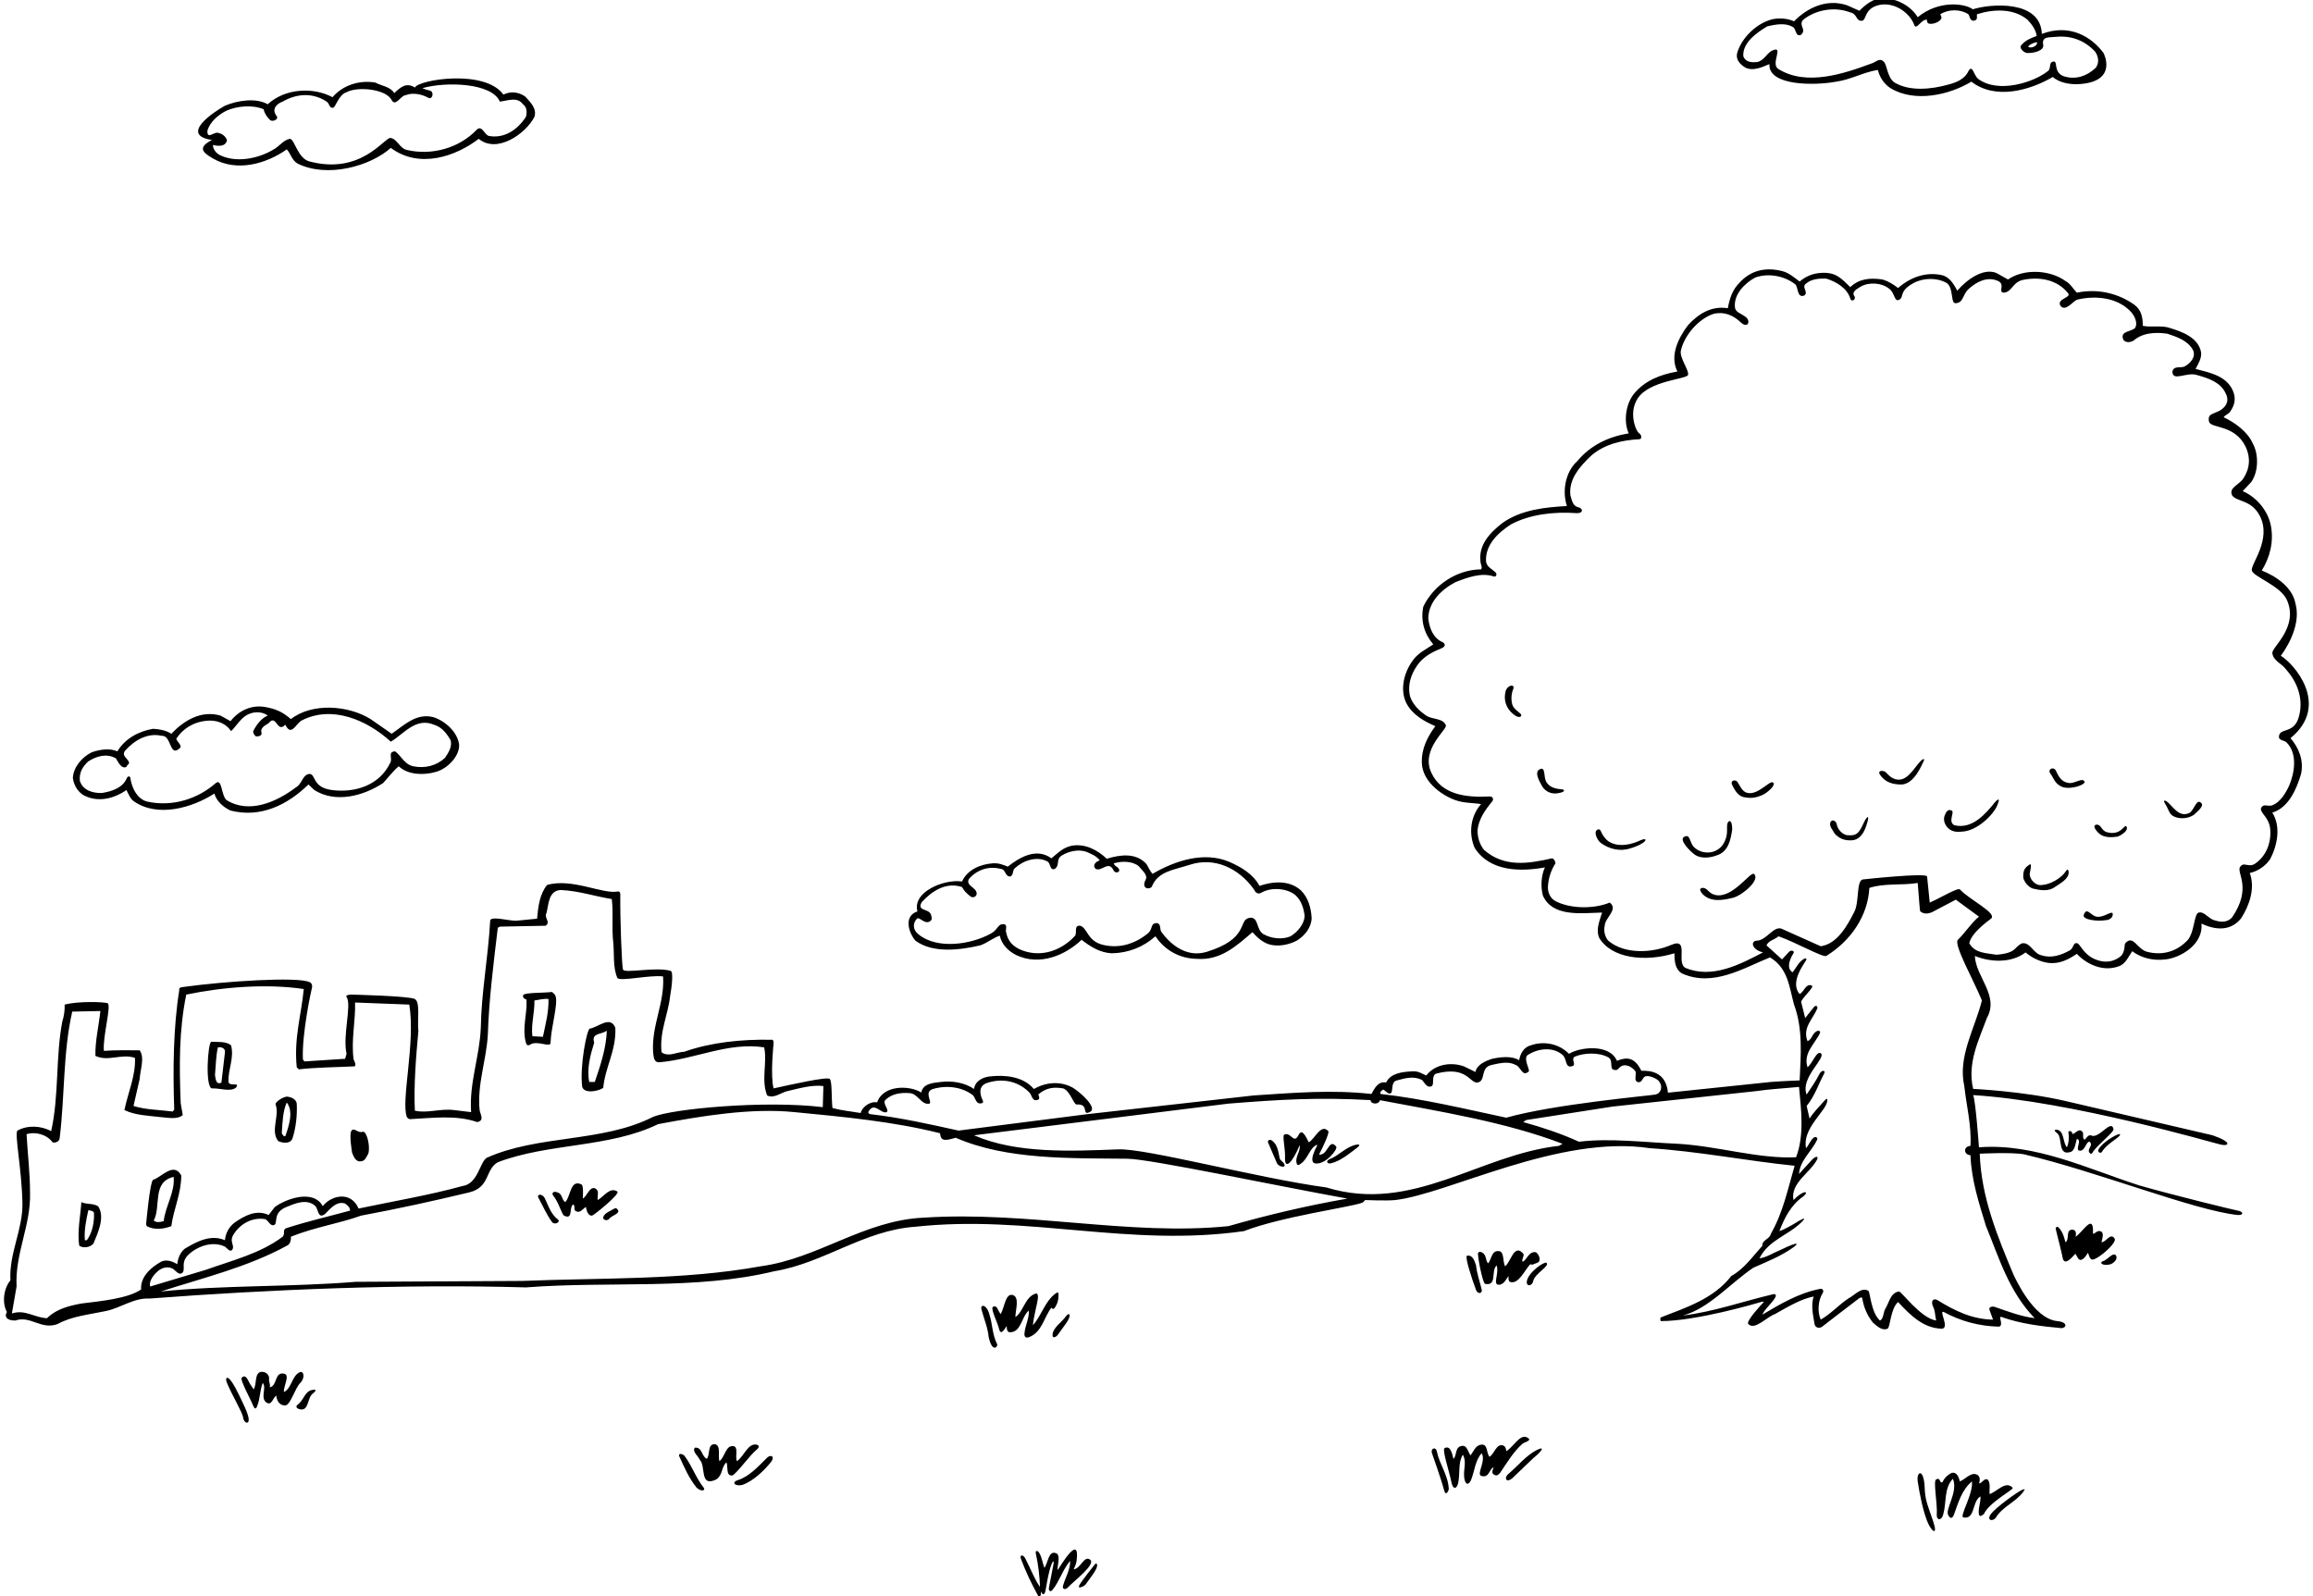 <?xml version="1.0" encoding="UTF-8"?>
<svg xmlns="http://www.w3.org/2000/svg" xmlns:xlink="http://www.w3.org/1999/xlink" width="513pt" height="354pt" viewBox="0 0 513 354" version="1.1">
<g id="surface1">
<path style=" stroke:none;fill-rule:nonzero;fill:rgb(0%,0%,0%);fill-opacity:1;" d="M 448.824 330.727 C 447.277 333.062 444.18 334.082 442.684 336.551 C 442.047 337.531 440.469 337.254 441.578 335.77 C 442.691 334.289 447.504 330.828 448.469 330.441 C 449.438 330.055 448.941 330.52 448.824 330.727 Z M 338.621 284.289 C 338.574 285.516 339.941 285.125 340.051 284.094 C 340.441 282.406 343.871 280.746 342.977 280.066 C 342.465 279.746 338.816 282.277 338.621 284.289 Z M 340.961 321.535 C 338.488 322.77 336.801 324.98 334.59 326.863 C 333.422 327.781 334.117 329.145 335.629 327.645 L 340.18 323.289 C 341.402 322.363 343.051 320.559 340.961 321.535 Z M 426.891 330.309 C 426.773 325.438 424.992 326.285 425.328 328.555 C 425.785 331.543 426.48 334.93 427.41 337.332 C 428.34 339.73 429.898 340.801 428.773 337.461 C 427.652 334.117 427.02 332.91 426.891 330.309 Z M 317.559 322.184 C 317.559 322.184 319.734 328.352 320.227 330.309 C 320.715 332.27 321.328 330.309 321.328 330.309 C 321.199 327.125 319.25 324.785 318.664 321.859 C 318.496 320.875 317.324 321.129 317.559 322.184 Z M 337.711 320.168 C 338.164 319.844 339.535 319.543 339.074 319.066 C 337.32 317.504 335.824 320.82 334.07 321.859 C 334.07 321.859 334.086 320.938 333.484 320.625 C 331.902 319.965 331.469 322.445 330.363 323.094 C 329.586 322.25 330.09 320.09 328.352 320.43 C 327.211 320.652 326.789 321.988 326.141 322.77 C 325.555 322.055 325.406 320.238 323.93 320.754 C 322.68 321.191 323.148 322.77 322.371 323.551 C 322.238 323.418 321.914 320.234 320.355 321.211 C 319.859 321.637 321.395 326.215 321.914 328.75 C 322.238 330.508 323.219 330.316 323.477 328.555 C 323.801 326.605 323.41 324.199 324.449 322.641 C 325.488 324.527 324.254 326.281 324.906 328.426 C 325.277 329.555 325.91 329.047 326.27 328.23 C 327.051 326.281 327.18 323.875 328.609 322.316 C 329.648 324.004 327.465 326.832 328.48 327.32 C 330.363 327.906 330.234 325.762 331.273 325.434 C 331.145 325.891 330.691 326.605 331.273 326.996 C 331.867 327.434 332.246 327.18 332.703 326.668 C 334.199 324.461 335.695 321.926 337.711 320.168 Z M 325.359 278.504 C 324.828 278.672 326.465 283.707 327.375 286.109 C 327.742 287.117 328.895 286.883 328.609 285.98 C 328.219 284.227 327.57 282.535 327.375 280.652 C 327.051 279.805 326.727 278.246 325.359 278.504 Z M 337.84 278.051 C 335.824 275.645 335.047 280 333.809 280.844 C 333.289 279.805 333.605 277.93 332.703 277.531 C 330.754 277.074 330.887 279.285 330.039 280.195 C 329.391 279.48 329.781 278.309 328.609 277.727 C 328.289 277.617 328.023 277.594 327.828 277.855 C 327.605 278.145 328.797 284.617 329.391 284.746 C 332.121 285.266 330.625 281.887 331.926 280.652 C 332.512 282.145 331.281 284.344 332.055 284.875 C 333.422 285.266 334.004 283.707 334.59 282.988 C 334.59 282.988 334.449 284.012 334.852 284.289 C 336.777 285 338.102 281.754 339.398 280.391 C 340 280.629 340.234 280.277 340.961 280.066 C 341.898 279.766 341.414 278.18 340.637 277.727 C 339.074 277.465 338.75 279.285 337.711 279.871 C 337.387 279.285 338.203 278.418 337.84 278.051 Z M 446.391 329.984 C 444.828 328.23 442.816 330.961 441.254 331.352 C 441.191 330.375 441.516 329.074 440.93 328.23 C 440.094 327.629 439.695 328.945 438.914 329.012 C 438.914 329.012 439.566 327.453 438.328 326.996 C 437.094 326.535 435.926 328.035 434.691 328.555 C 434.43 327.711 434.105 326.41 432.871 326.668 C 431.895 327.125 431.246 327.84 430.789 328.75 C 430.074 329.012 430.465 327.582 429.426 328.102 C 428.703 328.418 429.75 333.496 429.555 336.031 C 429.52 337.18 430.602 337.355 430.984 335.902 C 431.766 333.105 431.113 330.113 433.129 327.969 C 434.363 330.895 431.359 334.668 432.09 336.031 C 432.82 337.395 433.324 336.031 433.324 336.031 C 434.301 333.43 435.016 330.504 437.355 328.555 C 437.68 331.414 434.484 336.359 435.469 336.551 C 438.137 337.004 437.289 333.105 439.238 331.871 C 439.371 333.105 438.656 334.602 438.914 335.902 C 439.098 336.535 439.625 336.098 440.02 335.77 C 441.191 333.168 446.75 330.316 446.391 329.984 Z M 78.102 255.691 C 78.102 255.691 77.355 251.5 77.969 250.75 C 78.582 250 79.398 251.398 80.441 251.012 C 81.332 250.75 82.195 254.262 81.676 255.887 C 81.219 256.602 81.023 257.512 79.984 257.574 C 78.879 257.707 78.426 256.469 78.102 255.691 Z M 79.66 252.57 C 80.504 253.219 80.418 255 80.113 255.691 C 79.398 255.039 79.66 253.48 79.66 252.57 Z M 115.996 220.785 C 116.086 220.082 120.285 220.266 122.43 220.004 C 122.43 220.004 123.164 220.582 123.211 220.914 C 123.836 222.664 122.234 227.676 122.105 231.25 C 122.164 232.5 119.051 230.602 117.555 231.703 C 117 232 116.711 231.703 116.645 231.25 C 115.734 228.066 116.969 224.816 116.773 221.695 C 116.773 221.695 115.906 221.488 115.996 220.785 Z M 118.074 229.82 L 120.414 229.949 C 121 227.09 121.715 224.555 121.648 221.566 C 120.48 221.434 119.57 221.762 118.531 221.891 C 118.594 224.621 117.75 227.156 118.074 229.82 Z M 469.012 274.734 C 468.102 273.238 467.125 275.516 466.086 275.516 C 466.281 274.668 466.637 273.621 466.086 273.176 C 465.238 272.656 464.719 273.629 464.199 273.629 L 464.199 272.59 C 464.023 269.367 461.602 273.695 460.301 274.281 C 460.625 273.566 460.348 272.629 459.52 272.719 C 458.09 272.852 459.066 274.93 458.09 275.516 C 457.828 274.41 457.504 273.305 456.727 272.395 C 456.301 271.84 455.836 272.188 455.945 272.59 C 456.465 274.734 457.293 277.922 457.504 279.09 C 457.941 280.84 459.648 278.766 460.301 278.051 L 460.754 278.832 C 461.48 280.305 462.574 278.699 463.094 277.855 L 463.352 278.57 C 463.793 279.82 464.441 279.289 465.109 278.961 C 466.801 277.984 469.461 275.473 469.012 274.734 Z M 466.672 279.609 C 465.32 279.98 466.289 280.883 468.102 280.391 C 468.816 280.129 469.727 279.285 469.336 278.504 C 468.766 277.555 467.578 279.219 466.672 279.609 Z M 129.125 241.066 C 128.539 236.449 130.164 228.25 130.816 228.129 C 132.637 227.871 135.363 225.141 136.469 227.934 C 136.73 232.875 134.195 236.773 133.805 241.195 C 133.664 241.664 129.75 242.914 129.125 241.066 Z M 130.684 239.961 L 131.922 239.961 C 133.156 236.32 134.453 232.484 134.586 228.586 C 133.414 229.496 131.074 229.039 131.789 231.25 C 130.945 233.914 130.102 237.035 130.684 239.961 Z M 49.891 23.445 C 52.684 22.273 56.715 21.625 59.379 23.121 C 63.281 19.547 69.52 19.285 73.746 21.559 C 76.086 18.828 79.789 17.727 83.234 18.309 C 84.664 19.09 86.484 19.156 87.461 20.648 C 88.816 19.332 90.117 18.203 92.027 19.418 C 92.723 17.684 107.559 15.254 111.641 20.977 C 113.266 20.195 115.02 20.371 116.516 21.43 C 117.684 22.73 119.113 24.094 118.531 25.914 C 116.645 29.621 110.246 34.168 106.18 30.789 C 101.176 34.625 93.07 37.551 86.68 32.805 C 82.137 36.859 72.574 39.566 65.945 36.25 C 64.645 35.406 64.516 34.105 63.605 33.129 C 58.988 36.379 52.488 38.199 47.227 35.145 C 45.016 33.844 43.699 32.781 46.996 31.047 C 39.711 29.918 47.418 24.809 49.891 23.445 Z M 45.988 29.035 C 45.988 31.18 47.551 28.906 48.656 29.555 C 49.371 29.684 50.148 30.398 50.344 31.113 C 50.02 32.609 48.328 32.414 47.227 32.156 C 47.227 33 47.809 33.781 48.461 34.234 C 52.102 36.25 57.168 35.211 60.484 33.262 C 62.094 32.434 62.824 30.984 64.387 30.789 C 65.391 31.133 66.086 35.121 68.609 35.797 C 79.984 38.82 85.086 30.699 86.551 30.594 C 88.035 30.699 88.629 32.934 90.254 33.262 C 95.844 34.559 101.891 32.805 105.727 28.773 C 106.863 27.66 107.414 29.816 108.391 30.141 C 111.77 30.789 114.762 28.84 116.645 25.914 C 116.906 25.004 116.906 23.77 115.996 23.121 C 114.695 21.43 112.852 22.281 110.859 22.535 C 109.121 18.379 98.965 18.051 93.699 19.547 C 94.023 19.738 95.02 20.047 95.41 20.113 C 96.32 20.438 95.93 22.023 95.129 21.754 C 93.637 20.91 91.621 20.453 89.996 21.105 C 88.824 21.172 87.777 23.758 86.875 22.211 C 85.695 19.766 79.336 19.09 76.863 20.453 C 75.176 20.91 74.41 23.836 73.875 23.898 C 72.941 24.016 73.199 22.977 72.332 22.453 C 69.035 20.371 65.488 20.91 62.695 22.535 C 61.395 22.988 60.098 24.191 61.395 25.785 C 61.832 26.535 60.359 27.141 59.836 26.566 C 59.184 25.914 58.664 25.137 58.469 24.227 C 56 23.184 52.555 23.512 50.215 24.551 C 48.395 25.461 46.512 27.086 45.988 29.035 Z M 16.156 172.555 C 16.285 170.086 18.234 167.875 20.379 166.836 C 22.07 166.25 24.281 165.859 26.035 166.641 C 27.727 163.781 30.844 162.156 33.965 161.637 C 35.266 161.699 36.824 161.961 37.996 162.738 C 40.855 159.75 44.625 157.477 48.914 158.711 L 51.125 159.945 C 53.012 157.539 55.871 156.238 58.926 156.824 C 60.953 157.211 62.5 157.727 64.516 159.488 C 69.262 155.785 77.32 156.434 82.195 159.488 L 86.875 162.738 C 89.605 160.855 92.27 158.125 96.039 159.035 C 98.641 159.816 101.434 162.285 101.824 165.078 C 102.027 167.605 99.289 170.477 96.691 171.191 C 94.023 171.969 90.516 171.906 88.434 169.953 C 87.266 170.93 86.031 172.488 84.988 173.66 C 80.637 176.52 74.461 178.211 69.715 175.219 L 68.414 173.984 C 63.734 178.535 57.82 181.461 51.125 179.77 C 49.566 179.055 48.004 177.691 47.551 176 C 42.676 179.121 35.07 181.395 29.738 177.754 C 28.895 177.172 28.504 176.129 28.051 175.219 C 25.645 176.91 22.395 177.887 19.469 176.781 C 17.586 176.195 16.414 174.441 16.156 172.555 Z M 17.715 173.203 C 18.387 175.285 20.566 175.941 22.59 175.871 C 24.668 175.547 27.074 174.828 28.051 172.75 C 28.301 171.988 28.988 171.988 28.961 172.879 C 29.352 174.895 30.391 177.105 32.535 177.754 C 38.191 179.055 43.91 177.172 47.875 173.66 C 49.266 172.59 49.043 176.324 50.215 177.43 C 55.285 180.613 61.395 177.82 65.621 174.637 C 67.113 173.789 67.051 171.711 68.738 171.645 C 70.059 171.816 69.285 174.652 73.613 175.219 C 78.652 175.879 84.145 174.246 86.551 169.176 C 87.137 168.199 85.898 166.703 87.656 166.641 C 89.02 167.68 89.734 169.566 91.684 169.953 C 94.285 170.477 96.82 169.824 98.703 168.07 C 99.484 166.898 100.328 165.602 99.941 164.172 C 99.031 162.609 97.988 161.246 96.234 160.727 C 92.203 159.035 89.539 162.805 86.68 164.496 C 81.414 159.684 73.613 156.305 66.855 159.816 C 65.594 160.562 64.578 163.453 63.281 160.727 C 61.395 162.738 61.328 158.191 59.574 160.398 C 58.793 160.922 57.625 161.375 58.016 162.609 C 58.117 163.227 57.195 163.375 56.742 163.312 C 56.352 162.984 55.969 162.363 56.262 161.961 C 56.91 160.727 58.016 159.23 59.379 158.711 C 58.34 157.863 56.648 157.801 55.48 158.254 C 53.531 158.906 52.555 160.922 51.254 162.156 C 50.215 160.594 48.523 159.879 46.77 159.816 C 43.648 159.816 40.855 161.18 39.102 163.844 C 39.293 164.559 40.074 164.949 40.074 165.73 C 37.539 168.395 38.125 163 35.852 163.195 C 32.793 162.48 29.871 164.105 27.727 166.512 C 26.816 167.746 28.637 168.266 28.637 169.305 C 28.441 169.566 28.113 169.762 28.051 170.086 C 26.926 170.613 26.23 169.047 25.711 168.199 C 23.695 167.031 21.418 167.68 19.602 168.852 C 18.301 170.02 17.52 171.387 17.715 173.203 Z M 50.215 306.391 C 51.254 309.121 53.734 313.102 53.918 314.387 C 54.102 315.668 55.266 316 55.156 314.711 C 55.043 313.418 53.77 310.984 53.012 309.379 C 50.711 304.531 49.914 305.293 50.215 306.391 Z M 241.77 345.91 C 240.422 344.895 239.691 347.926 238.129 348.055 C 238.391 347.469 238.656 346.961 238.781 346.168 C 239.559 339.93 235.27 347.211 234.555 348.25 C 234.488 347.145 235.312 344.898 234.23 344.48 C 232.523 343.801 232.477 346.625 231.629 347.73 C 231.238 346.691 231.109 345.457 230.523 344.48 C 230.211 343.852 229.551 343.734 229.746 344.609 C 230.266 346.949 230.59 349.613 230.656 351.957 C 229.422 350.199 228.574 347.926 227.535 345.91 C 227.016 344.645 226.07 344.766 226.43 345.715 C 227.469 348.512 228.77 351.238 230.199 353.84 C 230.598 354.531 230.984 353.785 230.852 352.93 C 231.578 354.48 231.891 352.734 231.891 352.734 C 232.281 350.656 232.539 348.574 233.32 346.691 C 233.32 346.691 233.875 345.66 233.645 346.949 C 233.414 348.242 232.672 351.957 232.672 351.957 C 232.438 352.875 233.016 353.16 233.449 352.605 C 235.012 350.656 235.727 348.055 237.352 346.168 C 237.414 348.055 236.309 349.809 235.789 351.629 C 235.531 352.383 236.156 352.707 236.766 352.148 C 238.453 350.395 243.117 346.926 241.77 345.91 Z M 203.031 208.629 C 201.926 207.461 200.031 203.309 203.477 202.133 C 202.301 197.766 209.465 194.914 213.363 195.5 C 214.535 192.898 217.461 191.664 220.191 191.469 C 221.621 191.406 222.289 191.738 223.52 192.203 C 225.926 190.32 229.766 187.855 233.191 190.363 C 234.805 189.031 235.727 188.023 237.676 187.57 C 240.668 187.039 243.395 188.508 245.473 190.457 C 248.465 189.547 251.91 189.066 254.25 191.602 C 254.703 192.316 255.031 193.16 255.613 193.809 C 260.488 190.949 266.988 188.738 272.645 191.145 C 275.18 192.25 277.91 193.809 279.34 196.477 C 282.395 195.434 286.035 195.176 288.57 197.516 C 290.129 199.074 290.781 201.285 290.91 203.625 C 290.844 205.703 289.414 207.523 287.594 208.629 C 285.84 209.539 283.434 210.059 281.355 209.41 C 279.926 208.891 278.887 207.98 277.781 206.746 C 274.141 209.863 270.695 213.051 265.43 212.66 C 261.727 212.594 258.41 210.84 256.266 207.656 C 253.535 210.059 250.285 211.359 246.578 211.426 C 243.98 211.297 241.898 209.996 239.887 208.434 C 236.18 211.945 230.59 214.219 225.52 211.879 C 223.699 211.035 222.141 209.477 221.75 207.523 C 220.387 207.914 218.953 209.148 217.395 209.672 C 212.91 210.711 206.93 211.488 203.031 208.629 Z M 203.68 207.199 C 207.84 210.645 215.379 209.477 219.734 207.07 C 221.449 206.164 221.23 204.797 222.727 204.988 C 223.551 205.156 222.879 206.332 223.18 206.875 C 223.637 209.148 225.23 210.449 227.73 211.102 C 231.805 212.16 235.789 210.449 238.453 207.523 C 238.91 206.809 238.129 205.184 239.559 205.316 C 241.188 205.746 241.105 208.684 244.566 209.539 C 248.301 210.465 251.781 209.281 254.512 207.07 C 255.805 206.082 255.031 204.73 256.59 204.73 C 257.629 204.926 257.109 206.16 257.629 206.746 C 260.172 210.195 263.707 212.305 267.641 211.102 C 276.887 208.266 274.703 204.234 276.871 203.625 C 279.273 202.977 278.473 206.211 280.25 207.199 C 282.012 208.18 284.41 208.434 286.23 207.656 C 287.855 206.68 289.285 204.859 289.352 203.172 C 289.156 201.414 288.637 199.727 287.27 198.488 C 285.32 196.93 281.809 196.734 279.664 198.035 C 278.887 198.426 278.398 197.852 278.105 197.254 C 274.789 192.574 269.371 189.992 263.871 191.797 C 260.258 192.977 256.852 193.227 255.484 196.605 C 255.133 197.344 253.031 197.262 254.055 195.176 C 254.715 194.07 253.273 193.031 252.496 192.055 C 251.066 190.949 248.789 190.949 247.035 191.469 C 247.164 192.121 247.824 192.137 248.141 192.703 C 248.582 193.23 247.656 193.902 247.035 193.16 C 245.93 190.625 244.371 193.422 243.004 192.703 C 242.199 191.969 243.004 191.078 243.914 190.82 C 243.137 189.781 241.992 189.391 240.988 188.934 C 239.172 188.285 237.023 188.805 235.531 189.715 C 234.102 190.559 235.141 191.797 233.969 192.703 C 232.734 193.16 233.125 191.406 232.215 191.016 C 229.941 189.844 226.949 190.82 225.066 192.574 C 224.48 193.094 224.871 194.004 224.09 194.395 C 222.855 194.461 223.113 192.77 221.945 192.703 C 219.215 191.988 216.613 192.965 214.926 194.914 C 214.016 196.477 216.746 196.801 216.613 198.297 C 216.496 198.941 215.738 199.191 215.25 198.816 C 214.387 198.148 213.82 197.578 213.363 196.734 C 209.855 195.566 206.734 197.578 204.461 200.051 C 203.227 202.129 205.953 201.414 206.477 202.844 C 206.605 203.43 206.93 203.949 206.148 204.406 C 205.047 204.988 203.848 203.273 203.391 203.73 C 202.383 204.738 202.445 206.227 203.68 207.199 Z M 385.289 11.746 C 386.266 8.363 389.645 5.113 393.09 4.27 C 394.648 3.945 396.469 4.074 397.898 4.727 C 400.891 1.672 405.129 -0.305 409.602 1.148 L 412.395 2.387 C 413.824 0.953 415.387 -0.238 417.27 -0.41 C 420.391 -0.477 423.703 1.148 425.328 3.816 C 429.902 0.027 435.73 0.695 437.551 2.059 C 441.449 0.824 452.59 -0.102 452.859 7.523 C 459.031 5.164 463.875 8.172 466.539 11.746 C 466.539 11.746 469.828 17.961 461.406 18.637 C 459.457 18.789 456.922 18.504 455.297 17.074 C 450.16 20.066 442.555 22.211 437.227 18.113 C 432.285 21.105 424.613 22.797 419.285 19.547 C 417.789 18.57 416.879 17.074 416.488 15.516 C 413.371 15.969 410.512 17.66 407.262 18.113 C 402.387 19.023 392.145 19.051 392.441 14.215 C 391.602 14.512 388.996 15.969 387.109 14.996 C 385.941 14.281 384.902 13.223 385.289 11.746 Z M 386.656 12.523 C 387.176 13.762 388.41 13.891 389.645 13.762 C 391.055 13.605 391.871 11.879 392.895 11.289 C 395.953 9.789 392.504 14.215 394.453 15.32 C 400.629 19.156 408.949 16.359 415.059 14.086 C 415.906 13.891 416.816 12.719 417.727 13.629 C 418.555 14.148 418.504 17.203 420.195 18.309 C 423.574 20.324 428.387 19.805 432.09 18.766 C 433.895 18.305 435.797 17.531 436.574 15.773 C 437.523 14.148 437.723 16.754 438.785 17.531 C 443.203 20.766 451.016 18.305 454.191 15.773 C 455.008 15.203 454.281 13.848 455.402 13.652 C 456.527 13.453 455.305 15.926 457.637 16.879 C 460.301 17.789 462.898 16.879 464.852 14.996 C 465.629 13.891 465.434 12.523 464.656 11.422 C 462.316 8.949 459.391 7.844 455.945 8.172 C 454.645 8.34 452.824 7.977 453.148 9.859 C 453.523 11.211 451.004 11.875 449.512 11.746 C 448.773 11.605 447.785 10.617 448.273 10.055 C 449.25 8.887 450.484 8.43 451.719 7.977 C 451.523 6.609 450.68 5.441 449.703 4.398 C 446.648 1.801 442.102 1.996 438.461 3.164 L 438.461 3.945 C 438.48 4.414 437.953 4.645 437.551 4.594 C 436.836 4.398 436.898 3.621 436.574 3.164 C 434.82 1.996 432.156 1.996 430.336 3.164 L 430.531 3.621 C 431.023 4.547 428.715 5.637 427.672 5.18 C 427.41 4.984 427.344 4.727 427.41 4.398 C 426.176 4.074 425.02 6.887 424.551 5.504 C 423.379 2.449 419.527 0.113 416.164 1.281 C 413.508 2.203 413.938 4.383 413.047 4.594 C 411.484 4.789 412.121 3.094 410.25 2.711 C 406.805 1.41 402.645 2.191 399.914 4.398 C 398.809 5.699 400.762 6.48 399.461 7.715 C 398.16 8.301 398.422 6.285 397.574 5.961 C 395.949 4.984 393.738 5.441 391.984 5.828 C 389.578 7.262 386.395 9.535 386.656 12.523 Z M 449.828 10.387 C 449.828 10.387 450.227 10.648 450.852 10.449 C 451.477 10.254 451.809 9.922 451.809 9.363 C 451.223 9.363 449.961 9.93 449.828 10.387 Z M 66.398 304.375 C 64.691 305.25 64.645 308.016 62.953 308.73 C 62.891 307.363 64.281 305.137 63.148 304.699 C 60.809 304.051 61.59 307.363 59.836 307.691 C 60.031 306.91 59.512 306.391 59.703 305.609 C 59.574 304.766 58.926 304.246 58.016 304.246 C 56.348 304.402 57.039 306.91 56.262 308.145 C 55.805 307.496 55.344 306.797 55.023 306.129 C 54.566 305.168 54.023 305.039 53.594 305.609 C 53.238 306.086 55.586 310.328 56.129 311.719 C 56.676 313.109 57.039 311.852 57.039 311.852 C 57.691 310.289 57.625 308.34 58.273 306.715 C 59.184 307.82 57.754 309.707 58.926 310.941 C 60.234 311.984 60.418 310.16 61.266 309.512 C 61.395 310.68 61.98 311.719 63.281 311.719 C 64.441 311.602 65.461 307.812 66.594 306.715 C 67.73 305.617 67.406 303.859 66.398 304.375 Z M 170.012 323.418 C 168.254 325.176 166.176 327.449 163.77 328.23 C 161.898 328.758 163.234 329.895 165.004 329.207 C 167.281 328.23 169.359 326.281 171.051 324.199 C 171.984 322.836 170.762 322.543 170.012 323.418 Z M 228.184 290.66 C 228.316 292.352 227.34 293.977 227.211 295.793 C 227.156 296.402 227.469 296.836 228.184 296.574 C 231.09 295.52 231.5 292.219 233.191 290.012 C 233.191 290.012 233.43 290.48 233.773 290.207 C 234.117 289.926 234.711 288.828 234.75 287.668 C 234.734 287.191 234.977 286.219 234.102 286.891 C 231.762 288.582 230.98 291.832 229.094 293.91 C 229.227 292.027 230.117 289.023 230.199 287.863 C 230.281 286.707 229.746 286.891 229.746 286.891 C 227.34 287.539 226.949 291.051 225.195 292.09 C 225.262 290.336 226.164 287.699 224.609 287.215 C 222.984 286.773 222.789 290.012 221.945 291.441 C 221.359 290.855 221.164 289.23 220.191 289.879 C 219.672 290.305 221.352 293.531 221.621 294.887 C 222.078 296.312 222.855 294.559 223.309 294.105 C 223.309 294.105 223.141 295.23 223.828 295.469 C 226.508 295.664 226.496 292.027 228.184 290.66 Z M 234.555 296.121 L 236.57 293.324 C 237.738 291.543 237.184 290.969 236.441 291.895 C 235.531 293.262 233.32 294.559 233.449 296.25 C 233.52 296.91 234.297 296.445 234.555 296.121 Z M 219.41 291.441 C 218.879 289.312 217.266 289.09 217.719 290.531 C 218.238 292.543 219.086 294.43 219.281 296.574 C 220.09 300.156 221.359 298.656 221.164 298.137 C 219.996 295.793 220.191 293.781 219.41 291.441 Z M 69.195 308.277 C 67.543 308.609 67.375 310.613 65.945 311.59 C 65.492 312.051 65.879 312.305 66.27 312.5 C 68.609 313.215 68.023 310.094 69.391 309.055 C 69.391 309.055 70.844 307.941 69.195 308.277 Z M 151.875 322.965 C 151.434 322.367 150.363 322.234 150.641 322.965 C 151.746 325.371 152.785 327.84 154.539 329.984 C 155.797 331.027 156.465 330.406 156.102 329.984 C 154.344 327.777 153.516 325.184 151.875 322.965 Z M 167.93 321.406 C 167.93 321.406 168.734 320.785 167.93 320.43 C 165.926 319.875 165.004 323.031 163.445 324.07 C 162.988 323.031 163.789 321.121 162.797 320.754 C 160.91 320.363 160.844 323.16 159.547 324.07 C 159.219 322.836 159.938 320.586 158.57 320.301 C 156.816 320.234 157.594 322.574 156.75 323.551 C 155.516 322.902 155.773 320.887 154.086 321.082 C 153.5 321.988 154.801 322.836 155.191 323.746 C 156.621 325.109 155.059 329.984 158.895 328.102 C 160.324 327.125 159.934 325.434 161.105 324.332 C 161.43 324.98 161.172 326.086 161.559 326.863 C 161.699 327.199 162.41 327.465 162.797 326.996 C 164.613 325.305 166.109 322.965 167.93 321.406 Z M 242.68 347.145 C 242.68 347.145 239.941 350.559 239.43 351.5 C 238.922 352.441 239.887 351.957 239.887 351.957 C 240.211 351.891 240.664 351.566 240.797 351.371 C 241.77 350.004 243.406 348.043 243.328 347.145 C 243.254 346.25 242.68 347.145 242.68 347.145 Z M 413.953 181.461 C 413.363 182.211 413.016 183.516 412.266 184.449 C 411.453 185.465 410.445 185.23 409.602 185.23 C 408.496 184.969 407.586 183.93 407.391 182.891 C 407.324 182.238 406.547 181.59 406.023 182.238 C 405.539 183.156 406.48 184.059 406.934 184.906 C 407.977 186.074 409.34 186.531 411.031 186.336 C 413.109 185.945 413.824 183.672 414.281 181.914 C 414.281 181.914 414.547 180.707 413.953 181.461 Z M 380.414 198.488 C 378.828 198.125 378.727 196.801 377.488 196.93 C 376.656 197.109 377.297 197.906 377.621 198.297 C 379.441 200.18 382.234 199.66 384.512 199.074 C 386.594 198.449 390.52 195.074 388.996 193.809 C 388.164 193.32 384.215 199.367 380.414 198.488 Z M 426.109 168.656 C 424.422 170.281 422.797 174.113 419.738 172.555 C 418.566 171.883 418.312 171.004 417.598 171.004 C 416.914 170.867 416.578 171.234 416.945 171.773 C 418.051 173.531 419.934 174.051 421.949 173.984 C 424.621 173.641 426.145 169.852 426.629 168.852 C 427.117 167.852 426.109 168.656 426.109 168.656 Z M 363.906 186.336 C 362.02 187.246 359.422 187.895 357.34 186.922 C 356.234 186.465 355.453 185.297 355 184.254 C 354.758 183.664 354.016 183.941 353.895 184.578 C 353.828 185.359 354.387 186.391 355 186.922 C 356.82 188.285 359.289 188.934 361.566 188.156 C 365.195 187.129 365.797 185.559 363.906 186.336 Z M 335.5 156.5 C 335.109 155.461 335.117 154 335.629 152.797 C 336.043 151.645 334.379 151.875 333.941 153.25 C 333.422 155.199 334.004 157.086 335.629 158.387 C 337.105 159.637 337.801 158.715 337.191 158.254 C 336.539 157.672 335.891 157.281 335.5 156.5 Z M 346.551 175.09 C 345.121 174.961 343.559 174.699 342.844 173.203 C 342.328 171.973 342.844 169.762 341.285 170.734 C 340.34 171.559 341.48 173.336 342.066 174.441 C 342.789 175.578 344.156 176.227 345.652 175.898 C 347.133 175.672 347.086 175.16 346.551 175.09 Z M 380.738 189.715 C 383.34 188.934 383.859 186.203 384.184 183.996 C 384.188 182.094 383.633 181.723 383.211 182.434 C 382.82 183.148 383.309 184.539 382.754 186.012 C 382.246 187.59 381.195 188.547 379.828 188.934 C 378.41 189.301 376.773 188.934 375.734 187.895 C 374.621 186.805 374.953 184.711 373.395 185.684 C 372.543 186.438 374.695 188.676 375.93 189.586 C 377.211 190.453 379.18 190.301 380.738 189.715 Z M 442.488 177.887 C 440.41 180.484 437.422 183.996 433.453 183.02 C 431.961 182.238 433.582 180.152 432.871 179.77 C 431.965 179.32 431.57 180.227 431.309 180.875 C 430.984 181.719 431.219 182.699 431.895 183.477 C 432.703 184.402 433.812 184.59 435.016 184.449 C 438.395 184.387 442.086 180.801 443.008 178.535 C 443.934 176.27 442.488 177.887 442.488 177.887 Z M 508.012 163.715 C 509.836 165.832 511 168.59 510.352 171.645 C 509.375 174.961 507.621 179.121 503.98 180.227 C 505.93 183.344 505.086 187.504 503.523 190.496 C 502.484 192.121 500.602 193.289 498.977 193.613 C 500.211 196.996 498.91 200.766 497.09 203.625 C 495.465 205.703 492.664 206.914 488.25 204.836 C 488.75 209.5 483.504 212.465 480.254 212.789 C 477.656 213.113 474.988 212.531 472.91 210.969 C 472.066 212.141 471.414 213.895 469.789 214.352 C 466.477 215.52 462.898 213.961 460.625 211.555 C 458.738 212.789 456.855 213.828 454.387 213.57 C 452.434 213.309 450.613 212.398 449.25 211.23 C 446.129 213.637 441.449 213.441 438.004 212.012 C 438.199 216.691 443.465 220.785 440.672 225.789 C 438.914 230.602 436.262 235.781 437.625 241.5 C 437.625 241.5 448.625 242 458.09 244.184 L 490.719 251.789 C 495.148 253.309 494.387 254.246 492.605 253.871 C 490.824 253.492 459.562 244.25 437.625 242.875 C 438.188 244.188 438.914 254.457 438.914 254.457 C 451.395 253.484 463.289 259.332 474.469 262.906 C 481.684 264.984 495.371 268.336 496.309 268.496 C 497.547 268.688 497.734 269.547 496.309 269.469 C 486.609 268.453 465.047 259.785 448.926 256.016 C 446.164 255.5 439.086 255.875 439.086 255.875 C 439.41 265.559 443.074 274.344 446.586 282.73 C 447.039 283.625 451.004 292.48 456.27 293 C 458.742 293.223 458.316 294.562 457.18 294.559 C 452.762 294.168 448.078 293.586 443.922 292.09 C 443.039 291.746 444.57 294.105 443.27 294.234 C 438.852 294.105 434.82 293 431.113 290.984 C 429.863 290.465 432.539 294.59 430.66 294.691 C 426.566 294.559 423.77 291.766 420.977 288.777 C 419.285 290.207 419.254 294.418 418.637 294.691 C 417.336 295.211 416.23 294.039 415.387 293.324 C 414.148 291.766 413.371 290.012 413.047 287.996 C 413.047 287.996 413.016 287.461 412.266 287.996 C 411.516 288.531 404.141 294.234 404.141 294.234 C 403.426 294.754 402.551 294.391 402.449 293.652 C 402.125 291.699 401.605 289.488 402.254 287.539 C 399.328 288.125 396.469 289.879 393.676 291.441 C 391.727 292.156 389.156 295.129 387.762 293.652 C 387.105 293.082 390.879 289.102 390.879 289.102 C 390.879 289.102 391.645 288.453 390.555 288.777 C 389.465 289.098 376.191 293 368.391 293 C 368.129 292.871 368.324 292.48 368.262 292.219 C 373.852 290.012 380.023 288.125 383.988 282.988 C 386.852 281.43 388.734 278.637 390.879 276.293 C 390.75 274.996 392.504 274.863 392.766 273.629 C 395.496 268.82 396.469 263.879 398.031 258.551 C 387.238 257.445 376.84 255.363 365.922 254.652 C 345.77 251.594 321.207 264.801 309.434 266.156 C 307.617 266.348 302.738 266.156 302.738 266.156 C 302.738 266.156 302.52 266.645 301.961 266.805 C 299.145 267.777 284.148 269.859 275.895 273.043 C 250.352 276.684 228.184 269.34 203.031 272.07 C 191.59 272.852 182.75 280.129 171.699 281.949 C 154.215 286.176 135.301 284.094 116.645 285.527 C 89.477 284.746 59.77 285.98 33.184 287.996 C 29.609 287.801 26.75 290.141 23.371 290.789 C 19.73 291.57 15.961 291.895 12.773 293.652 C 9.137 295.016 6.73 291.699 3.414 292.871 C 1.805 292.91 0.816 292.219 1.531 290.984 C 0.359 288.84 0.879 285.656 2.309 283.965 C 1.984 277.918 5.09 272.734 4.977 266.805 C 4.832 259.418 3.168 251.336 3.871 250.75 C 6.082 249.5 9.137 249.645 11.344 250.879 C 13.102 243.145 12.32 234.371 13.816 226.57 C 14.203 225.398 14.398 223.969 14.336 222.801 C 17.391 222.02 22.816 222.199 23.824 222.477 C 24.832 222.75 22.719 229.949 23.043 233.07 C 25.449 232.875 28.504 232.941 30.977 232.941 C 32.145 234.629 31.105 237.164 30.977 239.309 L 29.609 245.289 C 32.273 246.137 35.395 246.137 38.32 246.523 L 38.645 246.07 C 38.32 237.359 38.449 227.676 39.75 219.68 C 39.668 218.914 40.168 219 40.66 218.898 C 49.953 217.602 65.887 216.59 68.609 217.797 C 69.168 218 69.332 218.582 69.168 219.164 C 69 219.75 66.918 229.43 67.18 234.953 L 67.504 235.41 L 76.539 234.824 L 76.863 233.719 C 75.953 229.559 78.062 222.887 76.863 221.109 C 76.5 220.582 77.969 220.59 77.969 220.59 C 77.969 220.59 90.77 220.883 92.012 221.566 C 93.25 222.25 92.531 226.309 92.789 228.715 C 92.27 234.305 91.75 240.676 92.012 246.328 C 94.805 246.98 97.602 245.809 100.719 246.199 L 104.488 246.656 C 104.035 240.156 106.375 234.371 106.637 227.934 C 106.766 220.004 108.262 212.465 108.715 204.211 C 108.75 203.082 112.746 204.211 114.434 204.211 L 119.113 203.754 C 119.375 201.09 119.637 198.426 121.324 196.281 C 126.852 194.656 133.777 198.422 137.055 197.711 C 137.586 197.664 137.574 198.297 137.574 198.297 C 137.512 203.754 137.902 214 138.16 215 C 138.414 216 145.375 214.352 148.754 215.324 C 149.414 215.582 148.949 219.16 148.625 220.914 C 148.172 225.141 146.219 228.781 146.738 233.395 C 148.301 234.5 150.055 233.328 151.746 233.266 C 157.66 231.184 164.422 230.469 171.051 230.602 C 171.051 230.602 171.641 230.426 171.57 231.379 C 171.5 232.336 170.855 238.531 171.57 241.391 C 175.469 240.547 183.516 238.703 184.051 239.309 C 184.586 239.914 184.375 243.797 184.637 245.746 C 186.844 246.328 188.602 246.461 190.875 246.852 C 191.199 245.551 192.949 244.191 194.547 244.484 C 195.891 240.578 201.73 240.676 204.328 242.301 C 204.719 240.285 206.977 240.16 208.684 239.961 C 211.211 239.664 213.949 240.09 216.031 241.52 C 216.289 239.699 217.98 238.898 219.605 238.727 C 222.91 238.367 226.949 238.727 229.289 241.52 C 231.953 240.023 235.074 239.699 237.871 241.195 C 239.695 242.301 243.266 245.578 241.898 246.523 C 239.691 247.762 241.797 244.738 238.781 244.965 C 238.098 244.949 237.352 241.91 235.789 241.391 C 233.84 241.066 232.094 241.168 230.289 242.723 C 230.289 242.723 230.707 243.688 230.328 243.859 C 228.816 244.527 228.965 242.82 228.184 242.172 C 225.586 239.637 222.012 239.051 218.629 240.285 C 217.461 240.871 217.141 241.797 217.719 243.535 C 217.852 243.859 218.277 244.445 217.852 244.641 C 216.484 245.094 216.422 243.664 215.836 242.949 C 213.43 241.066 210.012 240.617 206.93 241.52 C 204.836 242.133 206.809 244.445 206.148 244.77 C 204.328 245.16 203.613 242.496 201.664 242.43 C 199.781 242.301 197.766 242.559 196.336 243.988 C 195.68 244.781 197.316 246.164 196.66 246.656 C 195.387 247.133 193.93 244.25 192.629 246.523 C 192.434 246.852 192.824 247.109 193.086 247.109 C 199.781 247.891 206.148 249.32 212.586 250.75 L 241.121 247.109 L 278.105 242.949 C 287.203 242.363 295.199 241.648 304.172 242.625 C 304.82 241.453 305.664 239.699 307.422 240.09 C 308.395 238.074 310.793 237.746 313.012 237.621 C 314.539 237.465 315.285 238.074 316.324 238.531 C 318.273 235.996 321.895 235.484 324.711 236.516 L 327.246 237.75 C 327.504 236.125 329.52 235.281 330.949 234.824 C 332.77 234.434 335.305 234.109 336.93 235.148 C 337.191 233.656 337.969 232.227 339.531 231.836 C 342.453 230.797 345.836 231.512 347.98 233.719 C 350.387 232.227 356.965 231.418 358.625 235.273 C 360.816 234.391 362.539 234.434 364.035 237.488 C 365.922 237.426 369.48 237.641 369.938 242.344 C 371.812 242.164 392.766 239.961 392.766 239.961 C 395.32 239.762 399.141 239.621 399.141 239.621 C 399.398 234.16 399.914 228.195 397.898 222.801 C 396.859 219.031 396.602 214.738 392.57 212.336 C 386.59 214.738 379.961 218.965 373.07 215.91 C 371.5 215 371.379 213.18 371.379 211.426 C 364.836 213.414 357.406 212.594 354.676 207.98 C 353.895 206.094 354.805 204.145 355.324 202.391 C 350.578 202.52 344.336 203.414 342.195 198.621 C 341.676 196.672 341.805 194.199 342.648 192.379 C 337.254 193.355 330.43 193.355 327.051 188.023 C 325.684 184.773 326.141 181.004 328.48 178.34 C 326.531 178.016 324.75 178.164 322.695 177.43 C 319.379 176.195 315.547 173.203 315.352 169.305 C 315.219 166.055 316.586 163.453 318.34 161.051 C 315.934 160.012 313.336 158.578 311.969 156.047 C 310.41 153.055 311.387 149.219 313.203 146.684 C 314.375 144.863 316.262 144.02 317.887 142.914 C 315.934 140.641 315.023 137.715 315.676 134.531 C 318.016 129.719 323.086 126.34 328.48 126.273 C 328.871 125.887 328.352 125.105 328.352 124.52 C 327.895 120.816 330.496 118.086 333.289 115.941 C 337.387 113.078 342.586 112.496 347.523 112.234 C 346.422 108.855 347.199 104.629 349.863 102.227 C 352.855 98.648 356.887 96.828 361.238 96.113 C 360.07 93.578 360.523 89.746 362.344 87.406 C 364.816 84.352 368.324 83.051 372.031 82.398 C 370.273 78.891 372.227 74.988 374.371 72.129 C 376.645 69.66 379.504 67.773 383.211 68.359 C 383.602 66.281 384.184 64.328 385.746 62.77 C 388.344 59.844 391.777 59.191 395.414 60.164 C 396.715 60.492 398.031 61.602 399.137 62.445 C 400.434 61.34 401.863 60.73 403.488 60.559 C 407.25 60.164 408.43 61.859 410.379 63.68 C 412.395 61.73 414.93 61.602 417.531 61.988 C 418.828 62.379 419.832 63 420.977 63.875 C 423.641 61.535 427.086 60.234 430.66 61.016 C 432.414 61.406 433.324 63.031 434.105 64.461 C 436.25 61.988 439.914 59.332 442.816 60.559 L 445.352 61.988 C 448.926 59.52 454.645 59.844 458.09 62.316 C 459.195 62.898 459.844 64.137 460.625 64.914 C 465.238 63.941 469.789 65.047 473.363 67.578 C 474.988 68.75 475.25 70.504 475.25 72.262 C 476.941 72.648 479.605 72.129 481.164 72.715 C 483.961 73.559 487.602 74.859 488.184 78.176 C 488.316 79.41 487.602 80.645 486.949 81.816 C 490.137 82.66 494.102 83.375 495.398 87.078 C 495.922 88.641 495.531 90.004 494.621 91.305 C 494.23 91.891 493.578 91.953 493.191 92.539 C 495.531 93.645 498.453 95.66 499.625 98.324 C 500.988 100.73 500.926 104.629 499.301 106.906 L 497.414 108.922 C 500.535 110.285 503.035 113.32 503.656 116.59 C 504.332 120.164 503.461 123.547 501.641 126.535 C 504.762 127.77 508.465 130.238 509.113 133.879 C 510.219 137.844 508.086 142.414 505.863 145.449 C 508.664 147.082 517 156.332 508.012 163.715 Z M 306.184 242.625 C 315.547 243.664 324.906 245.941 334.07 247.891 C 344.535 244.898 366.086 242.98 367.156 242.754 C 368.227 242.531 368.391 241.52 368.391 241.52 C 368.52 240.738 368.262 240.156 367.805 239.637 C 366.961 238.922 365.309 238.348 364.684 238.855 C 364.316 239.16 364.105 240.117 363.363 240.012 C 362.41 239.875 362.801 238.789 362.801 237.945 C 362.867 237.465 361.762 236.574 361.109 236.387 C 359.367 235.871 359.016 237.219 358.574 237.297 C 356.496 237.555 358.094 235.273 356.691 234.5 C 354.621 233.359 351.359 233.461 349.215 234.371 C 348.434 234.953 349.539 235.98 348.891 236.387 C 346.941 237.164 347.699 234.742 346.422 233.852 C 344.273 232.094 340.961 232.551 338.75 234.047 C 337.871 234.918 339.355 237.285 339.074 237.621 C 337.578 238.984 337.32 236.516 336.148 236.191 C 334.523 235.281 332.484 235.832 330.82 236.191 C 328.188 236.758 329.648 239.766 327.699 240.09 C 325.957 240.293 325.43 236.367 318.664 238.074 C 317.328 238.41 318.215 240.398 317.559 240.871 C 316.453 241.453 315.934 240.023 315.352 239.504 C 313.531 238.594 311.645 239.113 309.762 239.637 C 308.461 239.961 308.988 241.953 308.523 242.43 C 307.875 242.82 307.355 241.91 306.77 241.648 C 306.512 241.844 305.988 242.105 306.184 242.625 Z M 35.656 279.871 C 36.75 279.25 38.254 279.676 39.293 280.391 C 39.488 279.09 39.879 277.855 40.984 276.945 C 43.586 275.387 46.703 273.695 49.891 275.059 C 50.02 273.629 50.668 272.199 52.035 271.16 C 54.18 269.664 56.844 268.168 59.574 269.469 L 60.941 267.715 C 63.344 265.895 69.5 263.668 71.582 267.5 C 73.5 265.082 77.832 264.082 79.531 268.039 C 87.199 266.414 95.066 265.113 102.605 263.035 C 105.984 262.582 106.414 257.75 107.934 256.793 C 119.309 251.66 133.547 253.414 144.727 247.762 C 148.832 245.914 169.684 243.988 182.488 245.551 L 182.621 240.871 C 180.086 240.547 177.227 241.391 174.691 241.977 C 173.195 242.301 171.699 243.73 170.141 242.949 C 168.773 239.504 170.203 235.672 169.488 232.289 C 161.496 231.055 154.086 234.953 146.156 235.605 C 144.914 235.586 145 234.25 144.855 233.395 C 144.465 227.352 147.453 222.477 147.066 216.559 C 144.074 216.172 137.5 217.75 136.926 216.887 C 135.887 214.547 136.273 211.488 136.016 209.086 C 135.625 205.379 136.078 202.715 135.691 199.398 C 131.66 198.75 128.477 197.578 124.316 197.387 C 121.586 197.578 121.715 200.637 121.195 202.52 C 120.609 203.625 122.234 204.469 121 205.316 L 110.859 205.512 L 110.406 205.77 C 109.43 213.961 108.453 221.629 108.195 229.496 C 107.871 235.215 105.789 240.547 106.375 246.199 C 106.586 247.332 107.48 248.477 105.855 248.863 C 101.109 247.238 96.105 247.953 90.906 248.215 C 90.906 248.215 90.5 248.164 90.254 247.762 C 88.844 244.352 92.203 231.25 90.773 222.801 C 87.137 222.672 82.52 222.477 78.75 222.344 C 78.879 226.441 77.84 230.664 78.426 234.953 C 78.668 235.5 79.25 236.664 78.293 236.516 C 74.266 236.711 70.363 236.711 66.27 237.164 L 65.816 236.711 C 65.164 230.211 66.789 225.336 67.375 219.355 C 59.121 218.121 49.434 218.898 41.309 220.59 C 39.684 228.52 39.75 236.32 40.074 244.641 L 40.531 247.305 C 39.293 248.41 37.02 247.824 35.656 247.762 C 32.926 247.434 30 247.371 27.594 246.199 C 28.375 242.363 30.129 238.531 29.934 234.629 C 27.012 233.59 23.953 235.539 21.16 234.176 C 21.094 230.859 21.875 227.738 22.266 224.23 L 16.023 224.359 C 13.945 233.461 14.398 243.016 13.23 252.441 C 13.164 253.219 12.191 253.547 11.668 253.352 C 10.371 251.594 7.898 250.945 5.887 251.531 C 6.145 256.082 6.664 260.176 6.664 264.594 C 6.859 271.809 3.285 278.051 3.676 285.332 L 2.637 291.309 C 5.559 290.336 7.703 292.285 10.434 292.352 C 12.449 290.336 15.246 289.621 18.039 289.102 C 22.25 288.582 28.418 288 31.301 285.98 C 31.082 283.082 33.656 281.004 35.656 279.871 Z M 33.316 285.332 L 45.664 281.625 C 51.449 279.543 57.691 278.051 62.695 274.281 C 63.332 273.582 62.566 272.785 63.477 272.395 C 68.09 270.902 72.898 269.793 77.645 268.496 C 77.578 267.715 77.191 267.391 76.539 266.934 C 74.656 266.285 73.227 268.105 72.055 269.277 C 70.43 270.445 70.668 268.082 69.844 267.391 C 67.941 265.785 65.34 266.941 63.477 267.715 C 60.582 268.918 61.582 271 60.941 271.613 C 59.965 272.199 59.582 270.668 58.793 270.379 C 55.934 269.926 53.242 271.426 51.773 273.824 C 50.75 275.5 52.23 276.23 51.449 277.27 C 50.832 277.668 50.418 276.832 49.891 276.488 C 47.227 275.191 43.902 276.34 41.895 278.18 C 40 279.918 41.168 281.332 40.531 282.211 C 39.684 283.055 39 281.75 38.191 281.301 C 36.891 280.781 35.66 281.258 34.75 282.168 C 33.832 283 32.988 284.355 33.316 285.332 Z M 298.84 265.832 C 282.59 262.906 255.172 257.051 250.023 256.988 C 237.414 256.844 223.285 257.281 211.977 252.34 C 209.758 252.953 208.656 253.266 208.488 251.336 C 198.156 248.734 187.039 247.695 176.25 246.656 C 166.566 245.68 155.645 247.5 145.961 249.32 C 135.172 254.586 121.648 253.48 110.406 257.77 C 107.547 259.395 108.75 263.332 104.035 264.465 C 96.156 266.355 88.176 268.105 80.113 269.602 C 75.043 271.418 70.082 272.082 64.516 274.281 C 64.578 275.125 64.332 276 63.605 276.293 C 54.895 281.039 45.145 283.379 35.656 286.434 C 49.434 285.004 64.645 285.461 78.879 284.289 L 115.863 284.094 C 133.09 283.379 151.551 283.965 168.711 280.844 C 181.578 279.09 191.59 270.641 204.914 270.055 C 228.121 268.559 250.547 274.152 272.449 271.941 C 281.094 269.469 289.871 267.391 298.84 265.832 Z M 346.551 253.676 C 334.07 248.863 319.117 246.477 306.055 244.004 C 305.844 245.066 303.969 244.926 303.977 243.988 C 292.34 243.34 283.824 243.859 272.449 244.77 L 216.031 251.789 C 225.391 255.887 237.52 255.316 248.012 254.91 C 254.238 254.668 278.887 261.281 294.16 263.359 C 313.336 269.211 328.09 256.082 345.77 254.129 Z M 398.355 256.664 C 400.238 251.727 399.461 245.941 399.004 241.066 C 393.625 241.531 392.316 241.602 389.645 241.977 L 357.664 245.422 L 338.488 248.41 L 337.84 248.863 C 342.066 250.035 346.227 251.398 350.191 253.219 C 357.145 252.375 364.684 253.352 372.16 253.676 C 381.066 254.195 389.969 257.055 398.355 256.664 Z M 434.234 208.434 C 435.859 206.875 437.227 204.664 438.914 203.301 L 433.781 199.531 L 428.969 202.066 C 427.996 202.648 426.695 202.91 425.852 202.066 C 425.656 200.375 425.523 197.906 425.328 195.824 C 421.887 196.41 417.855 195.824 414.605 196.93 C 414.281 203.172 410.445 208.695 405.051 212.012 C 404.371 212.445 398.094 208.891 394.453 207.656 C 393.609 208.434 392.246 208.566 391.789 209.672 L 395.234 212.789 L 396.797 211.102 C 397.23 210.598 398.113 210.883 397.77 211.426 C 397.77 211.426 395.691 214.48 397.574 215.648 C 398.422 214.609 398.875 213.375 400.109 212.66 C 400.109 212.66 400.902 212.305 400.566 212.984 C 400.227 213.664 396.859 217.859 399.137 220.461 C 400.176 219.941 400.5 218.055 401.801 218.574 C 402.582 218.789 400.047 220.914 399.461 222.148 L 400.371 225.789 L 402.125 223.578 C 402.723 222.66 403.266 223.23 403.035 223.711 C 402.059 226.051 399.719 227.934 400.891 230.926 C 401.93 230.469 401.863 229.301 402.906 228.715 C 403.348 228.496 403.777 228.664 403.684 229.039 C 402.578 231.512 399.852 233.523 400.891 236.711 C 402.059 235.734 402.922 232.988 403.816 233.59 C 405.172 234.586 399.199 238.984 400.695 242.754 C 401.672 241.262 402.715 239.84 403.488 238.27 C 404.004 237.23 404.941 237.316 404.594 238.074 C 403.297 240.48 402.516 243.078 400.695 245.289 L 401.344 248.086 C 402.191 246.719 403.465 245.453 404.465 244.316 C 405.469 243.18 405.285 243.945 405.246 244.316 C 404.895 246.508 399.656 250.359 400.566 254.652 C 401.215 253.934 401.41 253.09 402.125 252.441 C 402.609 251.883 403.207 252.281 403.035 252.766 C 401.801 255.363 399.199 257.379 399.004 260.371 L 401.672 257.445 C 402.664 256.293 403.379 256.379 403.035 257.121 C 401.539 260.109 397.055 262.32 397.77 266.156 C 400.078 263.777 401.414 264.176 399.914 265.375 C 397.184 267.262 395.754 270.184 394.648 273.043 C 396.273 272.59 400.332 269.895 399.137 270.707 C 401.102 269.551 399.59 271.031 399.59 271.031 C 396.602 274.02 392.246 274.996 390.23 279.09 C 391.922 278.832 393.285 277.855 394.781 277.27 C 399.535 274.961 398.656 276.012 397.77 276.621 C 394.977 278.637 391.922 279.805 388.863 281.168 C 383.664 284.68 379.113 290.141 373.266 291.766 C 380.156 290.918 386.461 288.645 393.09 287.086 C 393.676 286.91 394.133 287.078 393.676 287.863 C 392.895 289.164 391.27 290.465 390.879 291.57 C 394.91 289.164 399.004 286.762 403.684 285.852 C 404.258 285.742 404.57 286.254 404.27 286.762 C 403.23 288.387 403.035 290.918 403.816 292.676 C 406.09 291.375 407.715 289.488 409.926 287.996 C 411.355 287.281 412.852 285.332 414.41 286.305 C 414.785 286.711 414.996 291.113 416.945 292.871 C 417.789 292.543 417.66 291.035 418.18 290.207 C 419.004 288.891 419.285 286.695 421.172 286.434 C 421.758 286.426 426.047 292.414 429.426 292.871 C 429.164 291.832 429.23 290.789 428.773 289.879 C 428.102 288.504 428.84 287.734 429.879 288.449 C 433.586 290.727 437.422 292.609 442.035 292.676 L 441.254 290.531 C 441.02 289.84 441.898 289.641 442.488 289.879 C 445.352 290.855 448.145 291.961 451.266 292.352 C 445.547 286.434 443.398 279.027 440.477 271.941 C 438.914 266.871 437.227 261.668 437.031 256.211 C 435.594 256.156 435.281 254.312 437.031 254.129 C 437.289 249.645 436.121 245.16 435.664 240.871 C 434.172 234.371 438.004 228.129 439.566 221.891 C 437.746 217.406 433.25 209.5 434.234 208.434 Z M 507.102 164.625 C 506.414 164.082 505.086 164.25 505.539 162.934 C 506 161.582 508.75 162.5 509.766 159.297 C 511.031 155.301 509.637 151.43 507.102 148.57 C 506.191 147.203 504.109 146.555 503.98 144.801 C 503.914 143.5 509.836 139.082 507.23 133.102 C 505.836 129.895 499.75 127.914 499.43 126.535 C 499.109 125.152 503.941 119.66 501.184 114.379 C 499.332 110.832 496.164 111.332 495.074 109.895 C 494.23 108.141 496.582 107.582 497.547 106.125 C 499.008 103.91 499.184 101.445 498.066 99.105 C 495.664 94.082 490.332 95.082 489.941 93.516 C 489.422 91.238 491.75 92.082 493.387 90.199 C 494.164 89.289 494.164 88.25 493.645 87.273 C 492.539 84.805 489.914 83.914 487.273 83.18 C 485 82.414 481.832 84.75 481.816 82.398 C 482.141 81.035 483.57 81.684 484.48 81.297 C 485.715 80.645 487.145 79.215 486.363 77.59 C 485.129 75.445 482.789 74.73 480.711 74.016 C 479.332 73.832 476 73.414 473.559 75.25 C 472.832 76 471.332 76.164 470.895 75.25 C 470.18 73.363 472.715 73.625 473.559 72.715 C 474.164 71.664 473.496 70.246 472.781 69.336 C 469.855 66.02 464.914 65.434 460.625 66.477 C 459.582 67 458.164 69.082 457.051 67.906 C 455.945 66.281 459.332 66.082 458.738 65.109 C 456.336 61.988 452.238 61.273 448.469 62.121 C 446.25 62.75 446.262 64.785 444.375 64.914 C 443.082 64.75 444.832 63.082 443.141 62.316 C 440.699 61.211 438.266 62.574 436.574 64.137 C 435.164 65.5 435.535 67.191 433.648 67.254 C 432.582 67.082 433.324 63.875 431.766 62.77 C 429.621 61.535 426.566 61.602 424.422 62.77 C 421.25 64.5 422.25 65.664 421.43 66.344 C 420.082 67.332 420.332 64.914 418.961 64.004 C 417.336 62.703 414.539 62.512 412.719 63.551 C 412.137 63.941 410.512 64.656 411.289 65.695 C 411.75 66.332 410.664 67.164 410.379 66.215 C 409.664 63.875 407.195 62.445 405.051 61.797 C 403.555 61.73 401.734 61.859 400.566 62.898 C 399.414 63.664 401.281 64.852 400.109 65.566 C 398.582 66.086 398.832 63.836 398.227 63.094 C 395.82 61.211 392.309 60.496 389.32 61.535 C 387.047 62.77 384.641 65.109 384.77 67.906 C 384.77 69.27 386 69.414 387.109 70.246 C 388.414 71.164 387.664 73 386.07 71.48 C 384.367 69.863 382.363 69.074 380.09 69.594 C 376.711 70.699 373.59 74.34 372.809 77.719 C 372.422 79.344 374.75 82.25 374.371 83.18 C 373.988 84.109 365.848 84.418 363.254 88.316 C 361.082 91.586 362.863 95.727 363.578 96.113 C 364.164 96.5 364.164 97.414 363.578 97.414 C 359.809 97.609 355.977 98.453 352.984 100.988 C 350.449 103.395 347.852 106.254 348.305 109.895 C 348.629 110.871 348.762 112.172 349.996 112.496 C 351.086 112.664 351.336 113.914 349.539 113.797 C 344.59 113.461 339.398 114.055 335.176 116.266 C 332.25 118.148 329.391 120.816 329.586 124.52 C 329.781 125.754 330.75 126.082 331.602 126.859 C 332.164 127.25 331.836 128.082 331.273 127.836 C 328.547 126.926 325.426 128.094 322.891 129.07 C 319.836 130.629 316.781 133.488 316.781 137.195 C 317.039 139.273 317.82 141.551 320.031 142.461 C 320.586 142.832 320.586 143.332 319.898 143.695 C 317.82 144.539 315.727 145.535 314.309 147.594 C 313 149.5 312.102 151.887 312.75 154.484 C 313.336 156.238 314.699 157.605 316.324 158.711 C 317.691 159.621 320.031 159.23 320.68 160.855 C 321 161.836 315.086 166.164 317.43 171.32 C 319.695 176.293 325.164 176.91 330.363 176.648 C 331.086 176.586 331.336 177.25 330.949 177.754 C 329.391 179.641 327.961 181.656 327.699 184.125 C 327.699 185.75 328.156 187.246 329.129 188.48 C 333.551 192.379 338.816 191.602 344.211 190.363 C 344.73 190.496 344.926 191.016 344.988 191.469 C 343.949 193.094 343.363 194.914 343.301 196.93 C 343.363 198.102 343.887 199.27 344.988 199.855 C 348.371 201.609 353.57 201.609 357.016 200.18 C 359.031 201.676 355.977 203.496 355.91 205.316 C 355.648 206.422 355.91 207.719 356.691 208.629 C 360.395 211.75 366.57 211.359 370.73 209.539 C 374.762 207.852 371.641 213.637 373.852 214.676 C 379.699 217.145 385.941 213.895 391.012 211.23 C 388.414 210.586 388.25 208.664 389.645 208.629 C 391.789 208.566 393.336 205.336 395.105 205.965 L 403.816 209.863 C 407.52 209.344 409.73 205.25 411.289 202.195 C 412.395 199.984 411.688 195.25 413.176 195.047 C 413.176 195.047 427.312 193.5 427.41 194.395 C 427.508 195.289 427.996 200.18 427.996 200.18 C 430.27 199.203 434.188 196.812 434.691 197.254 C 436.641 199.465 443.125 202.562 441.578 203.754 C 440.953 204.238 437.16 206.941 436.77 209.215 C 438.07 211.488 440.605 211.359 442.816 211.75 C 447.414 211.336 446.586 210.086 448.469 209.215 C 450.289 208.891 451.004 211.555 452.824 211.879 C 454.969 212.594 457.195 211.824 459.066 210.773 C 460 210.25 459.75 208.914 460.754 209.215 C 461.5 209.5 462.25 212.25 465.762 213.113 C 467.598 213.566 469.336 213.051 470.57 211.879 C 471.406 210.621 471.102 209.656 471.352 209.215 C 473.172 207.199 473.914 210.5 476.227 211.102 C 479.75 212 482.922 210.969 485.262 208.434 C 486.625 206.746 486.586 203.414 487.406 202.52 C 488.5 201.836 489.613 203.43 490.719 203.949 C 492.086 204.469 493.836 204.836 495.074 203.43 C 499.414 197.086 496.164 193.75 496.766 192.379 C 497.609 190.949 498.586 192.5 500.078 191.602 C 502.613 189.91 503.738 186.977 503.523 183.996 C 503.336 181.336 501.336 180.414 501.445 179.316 C 501.898 178.145 502.809 178.859 503.785 178.664 C 505.734 178.016 506.906 175.934 507.684 174.309 C 508.922 171.449 509.637 167.094 507.102 164.625 Z M 463.289 255.43 C 463.426 255.805 463.859 256.113 464.07 255.691 C 464.742 254.285 468.891 251.125 468.75 250.426 C 468.258 248.016 465.434 252.828 463.746 251.789 C 462.965 251.727 462.898 252.375 462.316 252.766 C 461.73 252.375 462.25 251.531 461.859 251.012 C 461.078 250.102 460.234 251.465 459.648 251.531 C 459.648 251.012 459.129 250.621 458.738 251.012 C 458.934 252.246 458.871 253.414 458.414 254.457 C 457.441 253.285 457.895 250.945 456.27 250.555 C 456.27 250.555 455.02 250.422 456.27 251.336 C 457.523 252.25 456.27 256.602 459.391 255.43 C 460.137 255.066 460.363 253.609 460.625 252.57 C 461.73 252.961 460.496 254.324 460.949 255.105 C 462.379 255.754 462.625 253.113 463.422 253.219 C 464.328 253.934 463.094 254.586 463.289 255.43 Z M 466.215 255.43 C 467.191 253.738 469.984 252.332 470.172 251.758 C 470.273 251.531 470.191 251.512 469.984 251.531 C 469.348 251.613 466.344 253.285 465.434 254.91 C 465.09 255.539 465.953 255.949 466.215 255.43 Z M 462.316 173.336 C 461.875 172.375 460.164 173.824 458.871 173.66 C 457.125 173.438 456.531 172.102 455.945 170.863 C 455.375 169.938 454.125 170.625 454.711 171.516 C 455.488 172.488 455.625 173.688 457.18 174.441 C 458.957 175.301 462.688 174.062 462.316 173.336 Z M 458.09 193.355 C 457.367 194.523 454.645 196.477 452.176 196.281 C 451.137 196.02 450.16 194.914 450.16 193.809 C 450.562 191.938 450.59 191.273 449.875 191.938 C 448.77 192.652 448.73 193.551 448.73 194.59 C 448.926 195.629 449.836 196.672 450.809 197.059 C 452.434 197.449 454.32 197.773 455.75 196.734 C 456.984 195.891 458.746 194.992 458.812 193.562 C 458.812 193.562 458.812 192.188 458.09 193.355 Z M 464.98 203.301 C 463.688 203.062 462.836 201.09 462.184 202.844 C 461.625 204 465.305 204.406 466.996 204.078 C 467.625 204.125 468.816 203.559 468.555 202.52 C 468.125 202.062 466.516 203.582 464.98 203.301 Z M 487.926 177.887 C 487.125 177.438 486.625 179.512 485.715 180.227 C 483.309 181.523 481.945 178.797 480.578 177.754 C 480.578 177.754 479.438 177.062 480.254 178.34 C 481.07 179.617 481.035 180.613 482.27 181.137 C 483.637 181.719 485.453 181.523 486.625 180.68 C 487.406 179.898 489.25 178.562 487.926 177.887 Z M 467.32 184.578 C 466.062 184.25 466.086 182.953 465.109 182.891 C 463.812 182.938 464.98 184.387 465.629 184.906 C 466.672 185.816 468.297 185.75 469.66 185.555 C 470.504 185.23 472.312 184.125 471.547 183.215 C 471.062 183 470.305 185.363 467.32 184.578 Z M 393.219 173.531 C 392.461 173.086 389.969 176.324 387.629 175.871 C 386.328 175.609 385.941 174.246 385.289 173.336 C 384.77 172.816 383.68 173.129 384.184 174.113 C 384.703 175.156 385.422 176.453 386.656 176.781 C 388.02 177.039 389.133 177.102 390.879 176.324 C 391.996 175.828 394.031 174.055 393.219 173.531 Z M 21.809 267.586 C 23.305 269.988 21.746 273.371 20.703 275.84 C 19.926 276.684 18.496 276.879 17.586 276.293 C 17.066 273.176 17.91 269.277 18.039 266.609 C 19.211 267.195 20.77 266.805 21.809 267.586 Z M 20.836 268.949 C 20.574 268.43 19.988 268.559 19.602 268.363 C 19.145 270.379 18.625 272.852 18.82 275.059 L 19.273 275.059 C 20.445 273.434 20.965 271.094 20.836 268.949 Z M 37.996 271.941 C 36.305 272.59 34.227 272.852 32.535 271.941 L 32.406 271.484 C 32.406 271.484 33.25 262 33.965 261.668 C 35.914 261.02 38.516 257.641 40.203 260.695 C 40.203 264.727 38.516 268.105 37.996 271.941 Z M 36.305 270.836 C 36.695 267.457 38.84 264.402 38.516 261.02 C 33.641 262.125 35.785 267.586 34.094 270.707 C 34.809 271.227 35.461 271.031 36.305 270.836 Z M 61.137 244.965 C 60.918 244.5 62.566 243.34 63.605 243.211 C 64.516 243.273 65.684 243.73 65.816 244.77 C 65.945 247.371 65.621 250.23 64.84 252.57 C 64.254 253.805 62.629 253.48 61.719 253.09 C 59.898 250.816 62.043 247.566 61.137 244.965 Z M 62.5 251.336 C 62.629 251.594 62.891 252.113 63.281 251.984 C 64.059 249.773 65.164 246.523 63.605 244.512 C 62.762 246.266 62.629 248.996 62.5 251.336 Z M 46.898 231.055 C 48.461 231.121 50.086 230.926 51.254 231.836 C 51.969 234.695 50.605 237.035 50.668 239.828 C 50.734 241.195 53.332 239.832 52.359 241.195 C 51.125 242.234 48.852 241.324 47.094 241.391 C 45.418 241.582 46.082 230.914 46.898 231.055 Z M 47.68 238.398 C 47.809 239.18 47.875 240.738 49.109 240.09 L 49.891 233.395 C 50.02 232.484 49.109 232.16 48.328 232.289 C 47.875 234.238 47.875 236.387 47.68 238.398 Z M 300.855 253.871 C 298.578 254.262 296.953 256.34 294.809 257.121 C 293.977 257.562 294.406 258.133 295.07 258.031 C 297.281 257.574 299.441 255.699 300.855 254.652 C 302.27 253.602 300.855 253.871 300.855 253.871 Z M 296.371 254.324 C 294.875 252.375 294.484 255.82 293.055 256.016 C 293.055 256.016 292.332 256.391 292.73 255.691 C 293.129 254.988 294.906 251.285 294.613 250.879 C 292.988 249.059 291.625 252.637 290.262 253.352 C 289.871 252.637 288.871 250.047 288.051 251.66 C 286.879 254 286.359 250.879 284.801 251.66 C 284.387 252.023 285.102 254.773 285.004 256.871 C 284.934 259.398 286.555 258.086 288.246 254 C 288.504 255.363 287.152 256.582 287.594 258.031 C 287.727 258.828 288.57 258.031 288.57 258.031 C 290.066 257.055 290.52 254.457 292.145 253.871 C 292.078 254.457 291.625 254.844 291.496 255.43 C 291.172 256.145 290.613 257.824 291.691 258.031 C 294.031 258.355 296.723 254.891 296.371 254.324 Z M 283.891 257.121 C 283.5 255.82 283.566 253.934 282.004 252.895 C 281.547 252.645 281.094 252.961 281.227 253.352 L 283.238 258.031 C 283.668 258.852 285.602 259.184 284.672 257.902 Z M 136.926 264.27 C 135.301 263.164 133.934 265.375 132.57 266.156 C 132.375 265.309 133.156 263.945 131.789 263.488 C 130.645 263.395 130.23 265.246 129.254 265.832 C 129.254 265.832 129.48 263 128.996 262.711 C 126.426 261.379 126.59 265.504 125.355 266.609 C 124.512 266.027 124.77 264.789 123.664 264.465 C 122.711 264.062 122.23 264.645 122.754 265.246 C 123.859 266.543 124.645 269.418 125.094 269.602 C 127.176 270.641 126.137 267.844 127.109 267.129 C 127.762 267.457 126.98 268.43 127.891 268.691 C 128.734 269.016 129.18 268.145 129.961 267.688 C 129.961 267.688 130.164 269.73 131.336 269.602 C 131.73 269.52 137.625 264.77 136.926 264.27 Z M 120.871 265.832 C 120.289 264.582 118.914 264.832 119.441 265.699 C 120.414 267.457 121.195 269.34 122.43 271.031 C 123 271.75 124.332 271.082 123.797 270.512 C 122.234 269.34 121.723 267.668 120.871 265.832 Z M 136.273 268.039 C 135.43 268.559 134.066 269.016 133.805 269.926 C 133.605 270.543 134.625 270.855 135.039 270.379 C 135.691 269.535 137.562 269.188 137.055 268.363 C 136.859 268.105 136.688 267.832 136.273 268.039 "/>
</g>
</svg>
